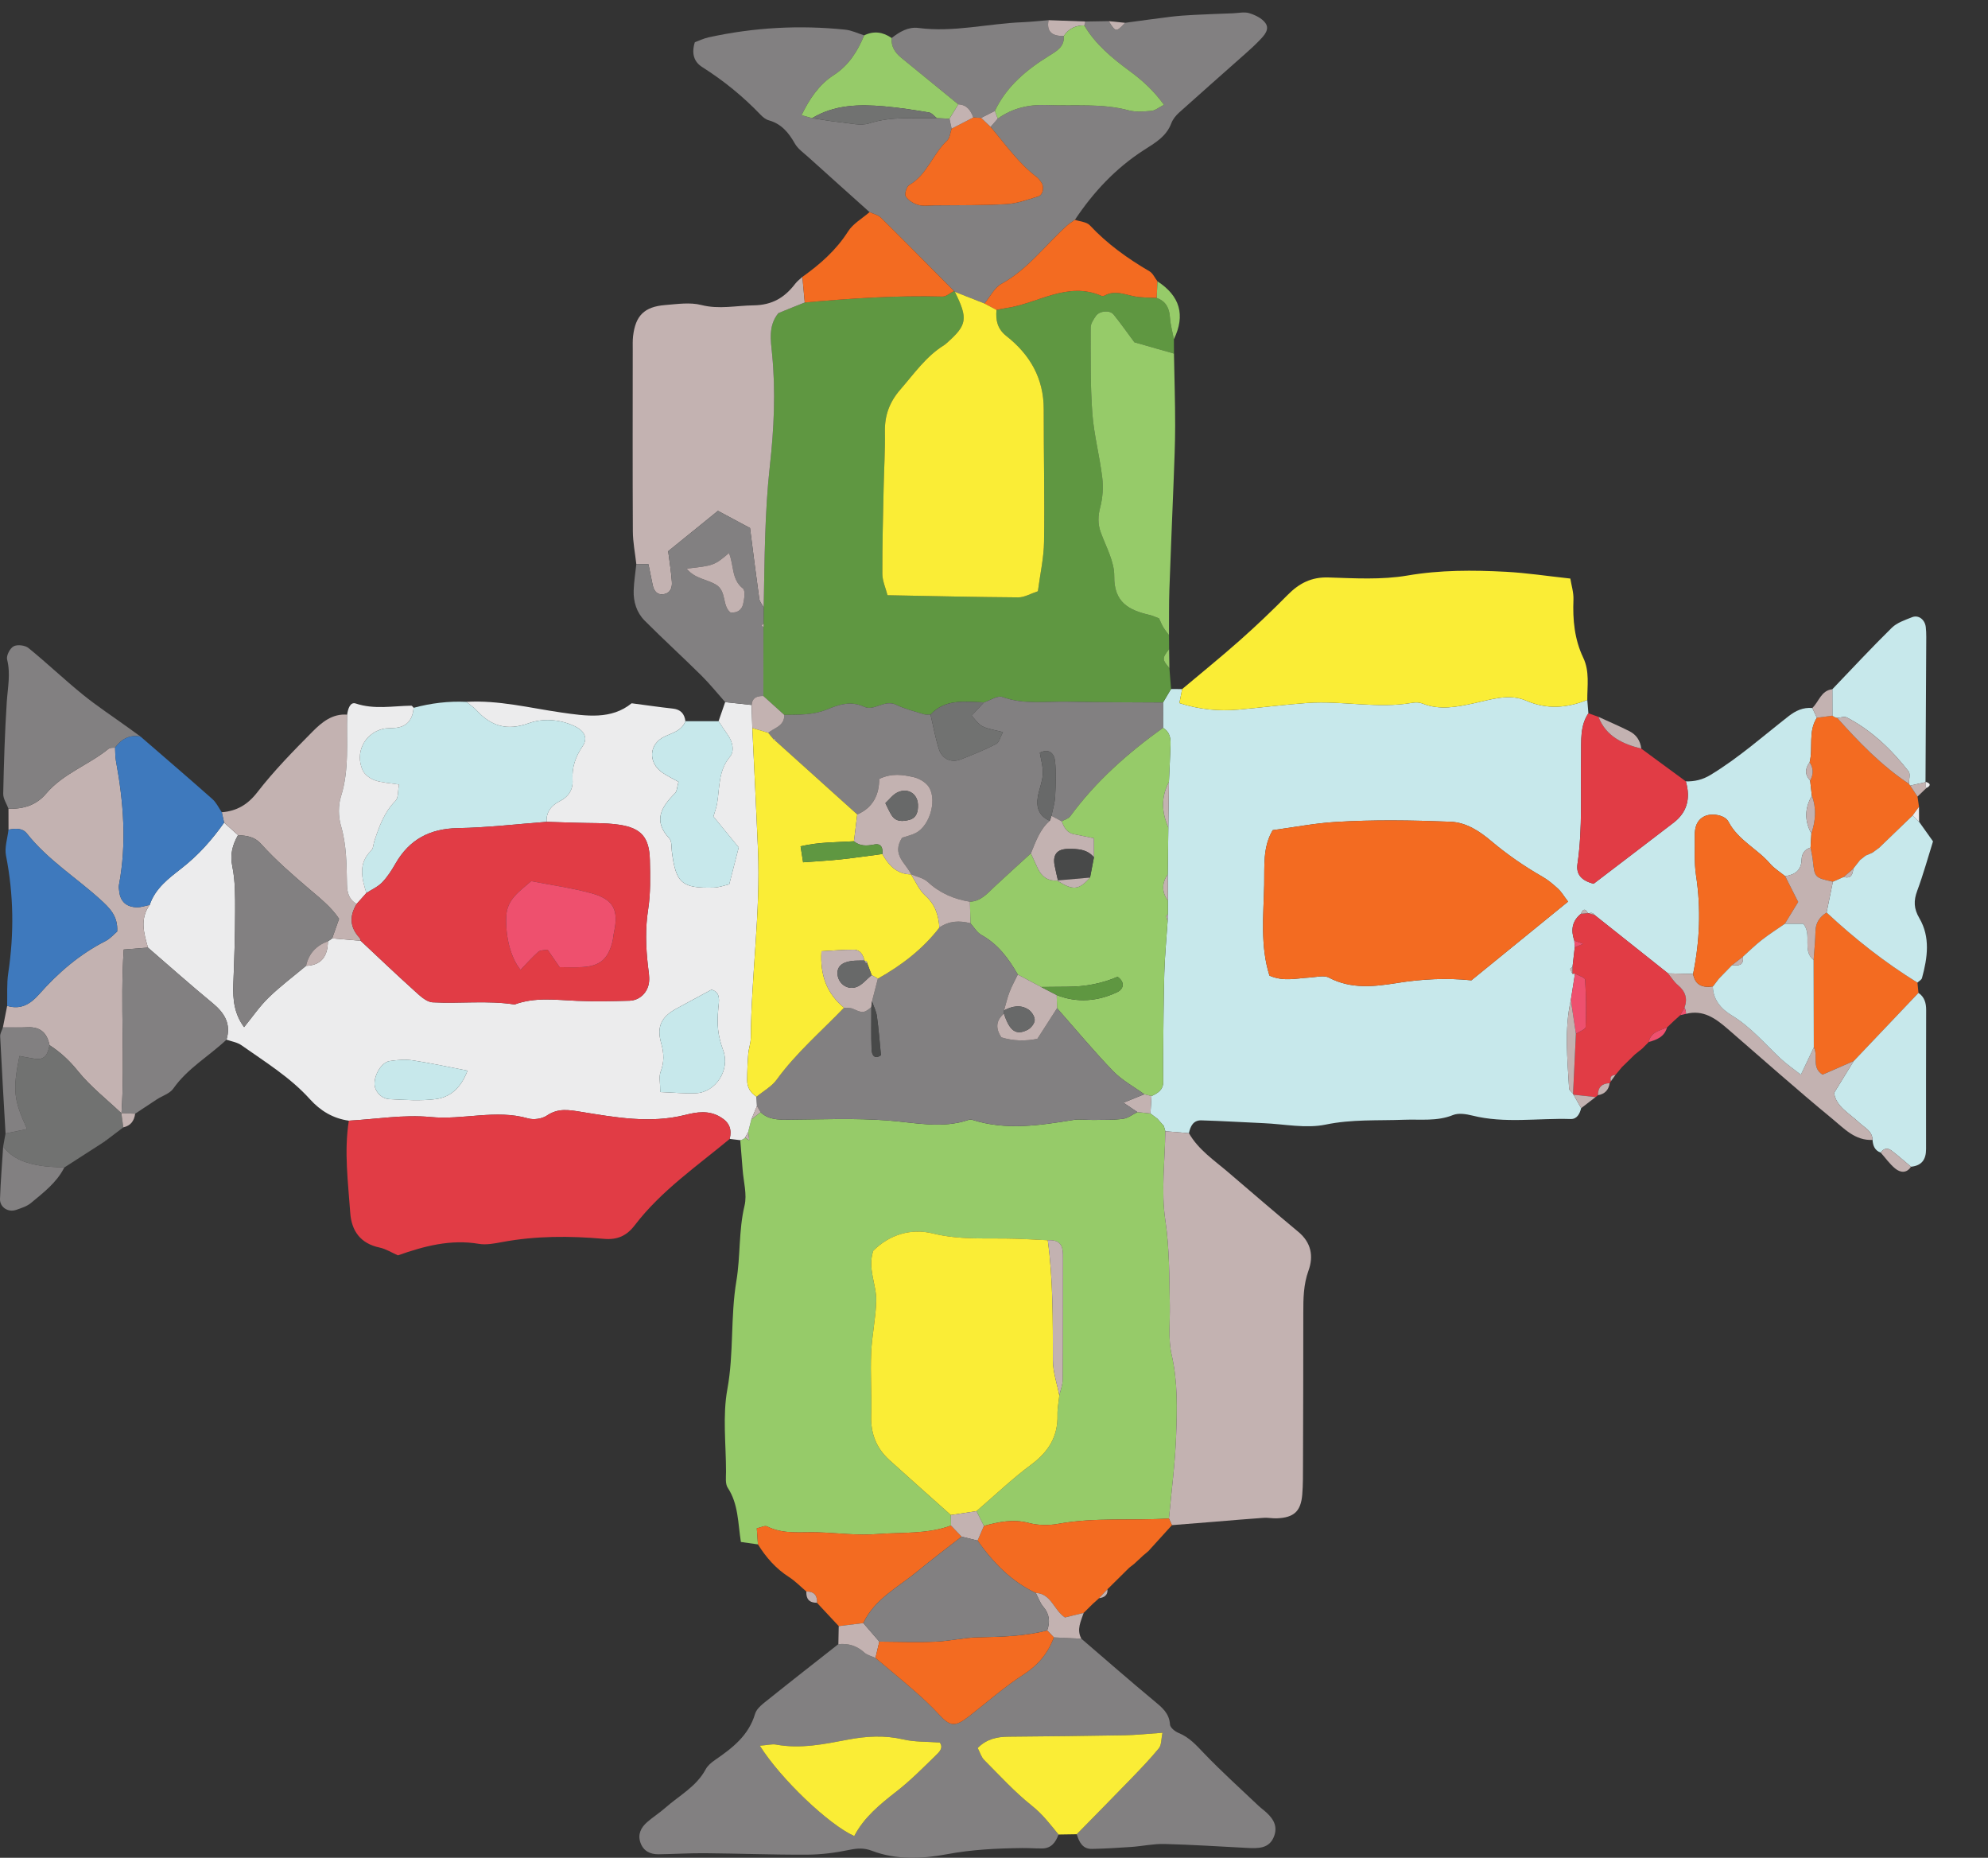 <?xml version="1.0" encoding="UTF-8"?>
<svg id="Layer_1" xmlns="http://www.w3.org/2000/svg" viewBox="0 0 332.616 310.758">
  <rect x="0" y="0" width="332.616" height="310.758" fill="#333333" stroke="none"/>
  <defs>
    <style>
      .cls-1 {
        fill: #3e79bd;
      }

      .cls-2 {
        fill: #c7e8eb;
      }

      .cls-3 {
        fill: #96cb69;
      }

      .cls-4 {
        fill: #faed36;
      }

      .cls-5 {
        fill: #484949;
      }

      .cls-6 {
        fill: #ececed;
      }

      .cls-7 {
        fill: #828081;
      }

      .cls-8 {
        fill: #c3b2b1;
      }

      .cls-9 {
        fill: #e13c45;
      }

      .cls-10 {
        fill: #717271;
      }

      .cls-11 {
        fill: #5f9741;
      }

      .cls-12 {
        fill: #f36b21;
      }

      .cls-13 {
        fill: #686969;
      }

      .cls-14 {
        fill: #ee506e;
      }
    </style>
  </defs>
  <path class="cls-2" d="M264.544,185.369c-.228.955-.71,1.849-1.755,1.816-5.484-.175-11.005.781-16.457-.58-1.033-.258-2.307-.459-3.227-.087-2.686,1.085-5.439.682-8.172.787-4.381.169-8.729-.103-13.142.812-3.302.685-6.911-.09-10.382-.239-3.469-.149-6.936-.37-10.406-.471-1.343-.039-1.841.986-2.082,2.143-1.314-.108-2.63-.216-3.946-.324-.074-.298-.159-.593-.255-.884-.356-.401-.712-.802-1.068-1.202-.388-.293-.776-.586-1.165-.879.057-.974.116-1.947.174-2.921,1.03-.473,1.968-1.021,1.961-2.358-.007-1.471-.026-2.943-.011-4.414.049-4.596.056-9.194.19-13.787.085-2.924.368-5.841.562-8.762.011-.361.022-.722.033-1.082.003-.761.006-1.522.009-2.283-.009-1.47-.017-2.94-.026-4.41.032-2.608.065-5.217.097-7.825.033-2.535.066-5.069.099-7.604.093-2.117.203-4.234.272-6.352.036-1.1-.204-2.106-1.258-2.719.001-1.412.002-2.823.002-4.235.446-.753.891-1.505,1.337-2.258.621.004,1.243.008,1.866.011-.139.703-.279,1.406-.466,2.348,3.325,1.071,6.567,1.378,9.87,1.089,3.853-.337,7.693-.845,11.549-1.114,5.866-.409,11.744,1.003,17.62-.034.527-.093,1.15-.057,1.643.136,2.92,1.149,5.715.565,8.674-.069,2.803-.6,5.793-1.662,8.676-.413,3.474,1.505,6.825,1.232,10.212-.126.063.743.126,1.486.187,2.23-1.435,2.147-1.174,4.592-1.222,6.978-.122,6.082.287,12.18-.607,18.241-.252,1.709.644,2.772,2.707,3.301,4.339-3.312,8.873-6.757,13.389-10.226q3.306-2.539,2.035-6.897c1.471.022,2.77-.259,4.117-1.073,4.69-2.838,8.766-6.465,13.054-9.815,1.23-.961,2.452-1.512,3.989-1.391.257.544.512,1.088.767,1.632-1.504,2.307-.599,5.007-1.214,7.459-.775,1.037-.845,2.053.088,3.04.094.851.188,1.701.282,2.552-1.217,2.092-1.243,4.2-.08,6.322-.045.784-.09,1.569-.135,2.352-1.008.29-1.474,1.035-1.498,2.009-.046,1.824-1.143,2.532-2.75,2.769-.853-.695-1.831-1.284-2.537-2.105-2.144-2.495-5.334-3.904-6.943-6.997-.617-1.186-2.88-1.486-4.04-.907-1.325.662-1.627,1.916-1.601,3.271.041,2.209-.12,4.453.211,6.62.846,5.54.624,11.009-.495,16.471-1.397-.032-2.794-.064-4.191-.096-4.103-3.261-8.205-6.522-12.308-9.782-.233-.334-.537-.421-.911-.263l-.182-.027c-.468-.843-.849-.715-1.168.104-1.519,1.216-1.712,2.759-1.113,4.499.024.377.047.754.071,1.132-.125,1.095-.25,2.19-.375,3.285-.134.104-.397.245-.379.306.08.284.238.545.367.815l.428-.028c-.231,1.471-.462,2.941-.693,4.412-1.099,4.919-.564,9.874-.29,14.819.016.294.431.566.661.848l.077.174c.425.752.851,1.504,1.276,2.256ZM262.359,150.815c-.768-1.006-1.134-1.655-1.658-2.133-.81-.74-1.664-1.474-2.611-2.016-3.041-1.742-5.889-3.701-8.586-5.974-1.907-1.608-4.134-3.13-6.832-3.236-6.427-.254-12.865-.356-19.284.041-3.45.214-6.872.885-10.45,1.368-1.696,2.866-1.355,6.07-1.423,9.134-.113,5.096-.68,10.254.883,15.204,2.347,1.029,4.542.434,6.721.314,1.091-.06,2.396-.427,3.243.023,3.681,1.958,7.656,1.488,11.321.899,4.236-.681,8.377-.884,12.496-.455,5.353-4.357,10.577-8.609,16.179-13.169Z"/>
  <path class="cls-3" d="M192.487,186.262c.388.293.776.586,1.163.88.356.401.713.801,1.069,1.201.096.291.181.586.253.886-.059,4.965-.722,10.019-.002,14.867.711,4.784.66,9.499.754,14.258.054,2.758-.303,5.617.303,8.251,1.052,4.573.918,9.145.747,13.715-.171,4.57-.779,9.124-1.195,13.685-6.176.394-12.394-.225-18.548.897-1.579.288-3.349.261-4.892-.147-2.626-.694-5.049-.184-7.519.493-.414-.825-.83-1.648-1.245-2.472,3.033-2.605,5.934-5.387,9.137-7.761,2.894-2.146,4.507-4.691,4.42-8.318-.026-1.089.197-2.184.306-3.276.195-.865.551-1.729.559-2.596.057-6.727.049-13.454.054-20.181 0-.545.017-1.102-.085-1.631-.261-1.356-1.263-1.621-2.454-1.548-1.839-.089-3.677-.207-5.517-.261-4.577-.134-9.132.261-13.715-.874-3.702-.917-7.278.213-9.977,2.895-.993,3.025.567,5.661.501,8.375-.071,2.918-.729,5.819-.85,8.739-.145,3.496.104,7.007.002,10.506-.086,2.975.886,5.425,3.059,7.394,3.405,3.087,6.848,6.131,10.276,9.193.008.586.016,1.172.024,1.758-4.008,1.473-8.249,1.102-12.383,1.424-3.247.253-6.546-.181-9.823-.292-2.882-.098-5.819.388-8.573-.996-.368-.185-1.01.174-1.712.319.065.941.126,1.817.187,2.692-.884-.126-1.768-.252-2.848-.406-.509-3.156-.401-6.339-2.202-9.065-.444-.673-.289-1.788-.289-2.699.001-4.604-.594-9.325.223-13.784,1.106-6.031.504-12.117,1.511-18.111.699-4.16.365-8.426,1.365-12.601.449-1.874-.171-4.005-.319-6.018-.121-1.643-.262-3.284-.396-4.927.32-.051.593-.195.816-.432l.685.448c-.059-.466-.118-.932-.178-1.399.18-.698.36-1.397.54-2.095.513-.401,1.026-.803,1.538-1.205,1.326,1.268,2.956,1.26,4.656,1.248,5.541-.037,11.105-.281,16.617.133,4.56.342,9.058,1.436,13.582-.113.165-.057.382-.053.55.001,5.643,1.81,11.278.939,16.928.024,1.078-.175,2.213.02,3.321.002,1.662-.027,3.339.026,4.979-.19.839-.11,1.611-.731,2.413-1.121.728.079,1.456.158,2.184.237Z"/>
  <path class="cls-11" d="M195.928,115.253c-.446.753-.891,1.505-1.336,2.257-5.326-.039-10.653-.022-15.978-.133-3.636-.076-7.306.517-10.905-.792-.806-.293-2.032.57-3.065.901-3.158-.078-6.434-.672-8.955,2.042-.368-.012-.76.057-1.098-.049-1.565-.491-3.188-.88-4.653-1.589-1.938-.938-3.674,1.106-5.325.343-2.321-1.072-4.31-.339-6.335.476-2.298.925-4.676.843-7.06.876-1.166-1.055-2.332-2.109-3.498-3.164.005-3.827.011-7.654.016-11.48.053-.211.057-.423.012-.636.009-.903.019-1.805.028-2.708.161-7.905.155-15.8,1.034-23.694.687-6.172.99-12.413.372-18.669-.223-2.259-.666-4.784,1.051-6.849.347-.144.694-.289,1.04-.433,1.124-.451,2.248-.903,3.372-1.354,7.67-.684,15.346-1.199,23.058-.991.625.017,1.268-.609,1.903-.936,0,0,.146.139.15.141,2.234,4.488,2.068,5.549-1.334,8.551-.138.122-.272.255-.428.351-3.056,1.883-5.048,4.794-7.347,7.435-1.813,2.082-2.641,4.314-2.593,7.05.055,3.131-.145,6.267-.209,9.401-.098,4.794-.237,9.589-.217,14.383.005,1.19.558,2.377.863,3.581,7.543.14,14.721.314,21.9.359,1.008.006,2.021-.616,3.26-1.022.372-2.856.99-5.572,1.031-8.297.109-7.378-.064-14.761-.053-22.141.008-5.169-2.301-9.146-6.231-12.238-1.535-1.208-1.826-2.653-1.672-4.384.541-.104,1.079-.231,1.624-.308,5.31-.753,10.236-4.527,15.965-2.036.144.063.386.009.538-.073,1.644-.889,3.208-.209,4.831.128,1.249.26,2.563.204,3.849.288,1.555.552,2.111,1.711,2.216,3.296.081,1.215.428,2.412.657,3.617.005.798.009,1.597.012,2.393-2.284-.652-4.566-1.302-6.616-1.886-1.288-1.73-2.338-3.233-3.491-4.653-.631-.777-2.347-.622-2.952.246-.405.582-.88,1.297-.879,1.952.008,4.77-.071,9.555.279,14.306.267,3.625,1.231,7.194,1.664,10.815.192,1.605.071,3.336-.335,4.899-.391,1.506-.438,2.818.097,4.275.88,2.397,2.274,4.862,2.242,7.283-.058,4.408,2.467,5.696,5.941,6.493.526.121,1.022.368,1.553.565.246.52.443,1.029.718,1.491.276.462.631.877.951,1.313.006.781.011,1.561.017,2.341-1.195,1.545-1.192,1.71.047,3.176.092,1.164.184,2.329.276,3.493Z"/>
  <path class="cls-6" d="M124.672,190.291c-.223.237-.496.381-.816.432-.588-.071-1.177-.143-1.766-.214.379-1.608-.029-2.752-1.567-3.666-1.966-1.167-3.935-.831-5.873-.345-5.871,1.473-11.673.418-17.432-.514-2.093-.339-3.833-.651-5.722.623-.806.544-2.197.745-3.142.473-5.42-1.555-10.85.299-16.306-.231-4.499-.437-9.119.361-13.685.612-2.628-.368-4.751-1.643-6.509-3.594-3.3-3.663-7.482-6.22-11.458-9.027-.703-.496-1.66-.632-2.499-.934.804-2.661-.349-4.484-2.363-6.14-3.656-3.007-7.19-6.161-10.775-9.254-.703-2.412-1.384-4.824.285-7.136.917-2.791,3.262-4.516,5.357-6.154,2.816-2.201,5.08-4.755,7.096-7.619.775.695,1.55,1.39,2.324,2.085-.906,1.627-1.374,3.196-.957,5.21.513,2.48.479,5.096.475,7.653-.006,4.031-.144,8.064-.303,12.092-.102,2.573.177,5.011,1.806,7.17,1.363-1.668,2.582-3.468,4.108-4.951,1.957-1.902,4.161-3.549,6.258-5.306q3.126-.116,3.576-3.069c.052-.345.061-.696.089-1.044.247-.139.479-.3.696-.483,1.591.135,3.182.271,4.773.406,2.958,2.765,5.884,5.566,8.893,8.274.929.836,2.056,1.962,3.144,2.023,4.561.254,9.152-.354,13.712.362,3.409-1.264,6.91-.757,10.409-.612,2.933.122,5.877.066,8.813-.018,1.724-.049,3.104-1.398,3.281-3.16.09-.895-.089-1.824-.193-2.732-.356-3.121-.453-6.203.038-9.356.422-2.711.356-5.519.292-8.279-.088-3.788-1.427-5.371-5.18-5.918-2.353-.343-4.772-.238-7.162-.324-1.647-.059-3.294-.103-4.941-.153-.083-1.681.799-2.747,2.219-3.465,1.451-.733,2.229-1.916,2.13-3.532-.128-2.103.47-3.88,1.666-5.636.98-1.439.299-2.627-1.44-3.427-2.46-1.131-5.258-1.265-7.52-.449-3.709,1.338-6.35.494-8.816-2.191-.483-.525-1.109-.919-1.669-1.373,5.381-.313,10.582,1.015,15.842,1.775,4.234.612,8.423,1.237,11.823-1.536,2.534.332,4.704.653,6.883.888,1.323.143,1.955.862,2.113,2.113-.618,1.552-2.032,1.904-3.404,2.522-2.755,1.24-2.907,4.419-.413,6.104.847.572,1.781,1.016,2.663,1.512-.256.884-.248,1.562-.583,1.898-2.291,2.303-3.739,4.607-.944,7.578.418.444.317,1.4.407,2.126.661,5.348,1.654,6.238,7.037,6.086.873-.025,1.737-.359,2.568-.542.56-2.181,1.058-4.123,1.586-6.178-1.429-1.743-2.813-3.432-4.234-5.164.228-.793.497-1.476.616-2.185.449-2.677.183-5.472,2.159-7.829.772-.921.462-2.485-.374-3.646-.536-.745-1.027-1.524-1.538-2.287.368-1.063.737-2.126,1.105-3.189,1.474.159,2.948.317,4.422.479.04,1.289.08,2.574.121,3.859.317,6.771.66,13.54.946,20.313.445,10.52-1.112,20.967-1.198,31.469-.007.909-.354,1.81-.427,2.724-.117,1.467-.178,2.941-.185,4.413-.006,1.186.556,2.111,1.571,2.745.022.52.045,1.039.067,1.559-.31.746-.621,1.491-.931,2.237-.18.698-.36,1.397-.535,2.095-.168.317-.34.634-.512.951ZM110.471,182.671c2.362.089,4.163.277,5.952.197,3.364-.15,5.75-3.933,4.592-7.121-.949-2.611-1.076-4.318-.833-7.082.104-1.183.478-2.654-1.137-3.121-2.002,1.081-3.898,2.104-5.793,3.128-2.546,1.375-3.447,2.972-2.622,5.86.488,1.709.507,3.144-.108,4.77-.295.78-.051,1.763-.051,3.369ZM78.222,179.092c-3.513-.674-6.342-1.301-9.201-1.724-1.247-.185-2.573-.067-3.832.122-1.326.199-2.558,2.231-2.524,3.849.025,1.175,1.109,2.448,2.487,2.518,2.561.13,5.163.318,7.688.004,2.375-.296,4.223-1.716,5.381-4.768Z"/>
  <path class="cls-7" d="M177.104,306.869c-.471,1.292-1.194,2.313-2.73,2.331-1.106.013-2.213-.08-3.319-.067-4.227.05-8.388.238-12.616,1.031-4.053.761-8.445.999-12.54-.569-1.277-.489-2.395-.449-3.724-.17-2.327.487-4.733.802-7.108.814-5.708.029-11.417-.194-17.126-.245-2.58-.023-5.161.15-7.742.179-1.393.015-2.536-.516-3.038-1.927-.501-1.408.08-2.543,1.11-3.446.967-.848,2.072-1.539,3.035-2.391,2.326-2.059,5.197-3.538,6.753-6.431.334-.621.951-1.148,1.548-1.559,2.911-2.005,5.646-4.08,6.728-7.743.278-.942,1.369-1.719,2.222-2.403,3.878-3.115,7.803-6.17,11.712-9.247,1.653-.162,3.084.258,4.345,1.408.487.444,1.235.603,1.865.891,2.233,1.884,4.494,3.736,6.689,5.662,1.36,1.193,2.685,2.439,3.91,3.769,1.903,2.066,2.705,2.161,5.044.34,3.026-2.356,5.917-4.923,9.128-6.991,2.459-1.583,4.09-3.563,5.074-6.213,1.535.075,3.07.151,4.605.226,4.053,3.478,8.068,7.001,12.179,10.408,1.317,1.091,2.529,2.049,2.649,3.96.032.508.851,1.161,1.448,1.402,1.784.721,2.955,2.052,4.247,3.403,2.917,3.051,6.07,5.877,9.132,8.791.267.254.563.477.847.712,1.349,1.114,2.424,2.416,1.772,4.274-.779,2.223-2.721,2.138-4.613,2.04-4.591-.238-9.182-.538-13.776-.655-1.826-.047-3.659.363-5.494.493-2.202.156-4.408.285-6.615.332-1.601.034-2.152-1.171-2.555-2.457,2.967-3.025,5.948-6.037,8.892-9.084,1.663-1.721,3.337-3.443,4.85-5.292.454-.554.381-1.539.608-2.598-2.445.167-4.434.387-6.427.423-6.454.116-12.909.174-19.365.233-1.872.017-3.587.357-5.134,1.89.408.778.607,1.522,1.079,1.996,2.603,2.613,5.105,5.37,7.98,7.653,1.788,1.42,3.081,3.128,4.47,4.827ZM127.127,292.01c3.485,5.55,11.552,13.22,15.801,15.112,1.63-3.125,4.312-5.315,7.088-7.474,2.319-1.804,4.402-3.92,6.515-5.975.58-.564,1.381-1.28.704-2.192-2.104-.16-4.157-.069-6.085-.517-3.143-.73-6.177-.558-9.301.035-3.947.75-7.912,1.58-11.985.827-.689-.127-1.44.085-2.736.184Z"/>
  <path class="cls-7" d="M159.752,48.811s-.146-.139-.147-.139c-4.061-4.092-8.106-8.201-12.206-12.254-.479-.473-1.268-.633-1.913-.938-3.4-3.051-6.807-6.095-10.196-9.158-.816-.738-1.796-1.413-2.317-2.334-1.035-1.831-2.255-3.283-4.363-3.87-.5-.139-.981-.532-1.353-.921-2.932-3.063-6.186-5.712-9.773-7.983-1.352-.856-1.828-2.233-1.232-4.145.663-.241,1.467-.639,2.317-.825,7.553-1.655,15.187-2.08,22.874-1.28,1.069.111,2.097.625,3.143.95-1.12,2.681-2.57,5.021-5.142,6.681-2.411,1.556-4.011,3.934-5.337,6.67.775.219,1.271.36,1.767.5,1.591.235,3.176.53,4.775.688,1.601.158,3.362.636,4.795.174,3.736-1.205,7.51-.766,11.277-.883.711.041,1.421.081,2.134.122.123.552.244,1.104.365,1.656-.238.672-.282,1.552-.745,1.981-2.406,2.227-3.329,5.696-6.335,7.441-.454.263-.841,1.515-.601,1.904.407.661,1.281,1.194,2.064,1.42.849.245,1.818.097,2.734.086,4.028-.045,8.062.021,12.079-.212,1.784-.104,3.552-.76,5.29-1.288.826-.251,1.055-1.625.513-2.355-.217-.291-.416-.622-.699-.834-3.117-2.333-5.293-5.53-7.788-8.438.4-.461.801-.919,1.202-1.378,2.479-1.783,5.227-2.398,8.28-2.274,4.552.186,9.131-.321,13.635.886,1.201.322,2.556.192,3.824.081.602-.052,1.165-.547,2.076-1.008-1.743-2.393-3.593-4.067-5.669-5.594-2.937-2.161-5.769-4.474-7.672-7.688.107-.205.16-.423.16-.654,1.31-.021,2.619-.042,3.929-.064,1.199,1.877,1.221,1.88,2.735.281,2.548-.341,5.093-.704,7.645-1.014,1.273-.155,2.556-.242,3.837-.308,2.19-.113,4.382-.189,6.573-.272.915-.035,1.9-.274,2.729-.019.988.304,2.11.843,2.689,1.634.779,1.064-.167,2.061-.93,2.861-.76.798-1.578,1.544-2.403,2.277-3.703,3.293-7.43,6.56-11.115,9.875-.53.477-1.031,1.101-1.278,1.758-.847,2.254-2.73,3.296-4.619,4.511-4.687,3.014-8.436,7.025-11.515,11.65-.435.316-.914.595-1.318.959-3.637,3.272-6.554,7.321-10.985,9.757-1.185.652-1.895,2.167-2.823,3.286-1.657-.653-3.314-1.306-4.97-1.959Z"/>
  <path class="cls-8" d="M195.579,254.005c.416-4.561,1.024-9.115,1.195-13.685.171-4.57.305-9.142-.747-13.715-.606-2.635-.248-5.493-.303-8.251-.094-4.758-.043-9.474-.754-14.258-.721-4.848-.058-9.901.002-14.867,1.318.106,2.633.214,3.948.321,1.587,2.78,4.213,4.52,6.565,6.532,3.905,3.339,7.797,6.694,11.746,9.98,2.151,1.79,2.57,4.062,1.697,6.474-.845,2.334-.871,4.671-.87,7.067.003,8.473-.023,16.946-.051,25.419-.005,1.658.012,3.321-.124,4.971-.231,2.815-1.388,3.866-4.243,3.985-.733.031-1.477-.135-2.207-.085-2.739.19-5.474.433-8.21.654-2.382.192-4.765.381-7.147.571-.167-.371-.333-.743-.499-1.114Z"/>
  <path class="cls-4" d="M265.572,117.08c-3.387,1.358-6.738,1.63-10.212.126-2.883-1.249-5.872-.187-8.676.413-2.959.634-5.755,1.218-8.674.069-.493-.194-1.116-.229-1.643-.136-5.876,1.037-11.753-.375-17.62.034-3.857.269-7.696.777-11.549,1.114-3.302.289-6.545-.018-9.87-1.089.187-.941.327-1.645.466-2.348,3.218-2.707,6.494-5.352,9.64-8.143,2.75-2.44,5.418-4.982,8-7.599,1.914-1.94,3.965-3.018,6.823-2.926,4.399.141,8.899.413,13.194-.319,5.524-.942,10.99-.922,16.495-.63,3.475.184,6.931.715,10.788,1.132.179,1.127.571,2.338.522,3.532-.137,3.368.172,6.637,1.636,9.706,1.094,2.292.666,4.69.678,7.065Z"/>
  <path class="cls-9" d="M58.364,187.462c4.566-.251,9.185-1.048,13.685-.612,5.457.53,10.886-1.324,16.306.231.945.271,2.335.07,3.142-.473,1.889-1.274,3.629-.962,5.722-.623,5.759.932,11.561,1.987,17.432.514,1.938-.486,3.907-.823,5.873.345,1.539.914,1.947,2.058,1.567,3.666-5.505,4.578-11.466,8.662-15.876,14.427-1.362,1.781-2.894,2.493-5.201,2.289-5.693-.504-11.397-.511-17.059.551-1.26.236-2.612.496-3.844.287-4.713-.797-9.12.367-13.538,1.926-1.04-.456-2.004-1.08-3.053-1.301-3.214-.677-4.709-2.776-4.923-5.836-.358-5.122-1.05-10.248-.233-15.392Z"/>
  <path class="cls-8" d="M130.232,52.386c-1.717,2.065-1.274,4.59-1.051,6.849.618,6.256.315,12.496-.372,18.669-.879,7.894-.874,15.789-1.033,23.696-.253-.473-.668-.926-.738-1.428-.554-3.951-1.043-7.91-1.549-11.847-1.893-1.013-3.626-1.939-5.369-2.871-2.902,2.352-5.672,4.598-8.325,6.749.243,1.936.512,3.54.619,5.154.062.937-.239,1.867-1.377,2.035-1.133.167-1.629-.562-1.839-1.548-.251-1.179-.484-2.361-.713-3.481h-2.02c-.203-1.821-.571-3.642-.581-5.464-.055-10.156-.025-20.313-.02-30.469 0-.738-.028-1.483.058-2.214.399-3.411,1.881-4.908,5.347-5.187,2.02-.162,4.166-.494,6.066-.009,2.989.763,5.816.094,8.725.058,3.186-.039,5.237-1.321,7.008-3.638.326-.427.783-.753,1.182-1.127.132,1.428.262,2.857.393,4.285-1.124.451-2.248.903-3.371,1.354-.347.144-.694.289-1.041.433Z"/>
  <path class="cls-2" d="M78.022,117.402c.56.454,1.186.848,1.669,1.373,2.466,2.685,5.107,3.529,8.816,2.191,2.262-.816,5.06-.682,7.52.449,1.739.8,2.419,1.988,1.44,3.427-1.195,1.756-1.794,3.533-1.666,5.636.099,1.616-.679,2.798-2.13,3.532-1.42.718-2.302,1.783-2.22,3.465-4.941.371-9.878.964-14.824,1.049-4.704.08-8.13,1.883-10.457,5.938-.638,1.113-1.348,2.228-2.231,3.143-.72.746-1.748,1.194-2.64,1.774-.776-2.492-1.412-4.944.822-7.122.346-.337.335-1.032.508-1.555.81-2.442,1.643-4.839,3.548-6.751.498-.5.371-1.624.58-2.72-1.558-.25-2.854-.296-4.024-.702-.788-.274-1.7-.918-2.035-1.638-1.358-2.92.251-6.182,3.314-6.951.704-.177,1.467-.109,2.199-.188,2.001-.216,2.832-1.491,2.997-3.354,2.888-.771,5.821-1.14,8.812-.993Z"/>
  <path class="cls-8" d="M25.048,151.371c-1.672,2.317-.991,4.728-.288,7.14-1.239.097-2.477.194-4.058.318-.619,9.265.239,18.352-.377,27.399-2.47-2.341-5.202-4.472-7.317-7.099-1.398-1.736-2.908-3.131-4.723-4.302-.388-1.982-1.481-3.078-3.613-2.986-1.393.06-2.791.02-4.187.025.237-1.204.474-2.409.712-3.611,2.265.693,3.883-.288,5.336-1.932,3.191-3.612,6.795-6.715,11.134-8.918.781-.397,1.392-1.129,1.94-1.588.16-2.607-1.326-3.995-2.841-5.369-4.069-3.687-8.8-6.633-12.258-11.013-.771-.977-1.964-.859-3.084-.654-.002-1.17-.004-2.341-.006-3.512,2.47.09,4.638-.562,6.295-2.518,2.864-3.38,7.146-4.796,10.484-7.527.237-.194.698-.116,1.055-.164.045.735.013,1.483.146,2.201,1.277,6.91,1.822,13.833.5,20.805-.066.347.018.727.059,1.088.188,1.637,1.167,2.567,2.934,2.612.716.018,1.439-.255,2.159-.396Z"/>
  <path class="cls-3" d="M195.589,106.243c-.32-.436-.675-.851-.951-1.313-.276-.462-.472-.971-.718-1.491-.531-.197-1.028-.444-1.553-.565-3.474-.797-5.999-2.085-5.941-6.493.032-2.42-1.362-4.885-2.242-7.283-.535-1.457-.489-2.769-.097-4.275.406-1.563.527-3.294.335-4.899-.433-3.62-1.397-7.189-1.664-10.815-.349-4.751-.271-9.536-.279-14.306-.001-.655.474-1.37.879-1.952.605-.869,2.322-1.023,2.952-.246,1.153,1.42,2.204,2.924,3.491,4.653,2.05.584,4.332,1.234,6.616,1.886.074,4.016.203,8.031.202,12.045-.001,3.107-.143,6.214-.259,9.32-.226,6.027-.502,12.051-.707,18.078-.087,2.549-.046,5.102-.064,7.654Z"/>
  <path class="cls-7" d="M106.466,94.362h2.02c.229,1.12.461,2.303.713,3.481.21.986.706,1.715,1.839,1.548,1.139-.168,1.439-1.098,1.377-2.035-.107-1.614-.377-3.218-.619-5.154,2.653-2.151,5.424-4.397,8.325-6.749,1.743.932,3.476,1.859,5.369,2.871.506,3.937.995,7.896,1.549,11.847.07.501.485.955.738,1.428-.011.9-.02,1.803-.028,2.704.002-.002-.338.314-.338.314l.325.325c-.005,3.827-.011,7.654-.014,11.48-1.05-.019-1.868.268-1.965,1.501-1.474-.159-2.948-.317-4.422-.476-1.326-1.49-2.578-3.055-3.992-4.456-3.126-3.096-6.381-6.062-9.486-9.178-1.343-1.348-1.901-3.159-1.835-5.065.05-1.465.289-2.924.445-4.386ZM122.187,102.437c1.195.164,1.922-.446,2.145-1.382.204-.854.405-2.279-.036-2.619-1.936-1.492-1.487-3.93-2.335-5.92-2.433,2.055-2.557,2.1-7.075,2.604,1.355,1.683,3.358,1.767,4.862,2.653,1.873,1.102,1.028,3.482,2.438,4.665Z"/>
  <path class="cls-8" d="M60.346,157.368c-1.591-.135-3.182-.271-4.772-.404.363-1.024.725-2.05,1.156-3.272-1.337-1.998-3.198-3.448-5.011-4.998-2.781-2.377-5.572-4.789-8.014-7.497-1.201-1.332-2.45-1.375-3.881-1.509-.775-.695-1.55-1.39-2.325-2.087-.13-.577-.259-1.152-.388-1.727,2.495-.216,4.311-1.242,5.949-3.358,2.798-3.615,6.035-6.909,9.262-10.165,1.524-1.538,3.295-3.005,5.764-2.808-.141,4.57.389,9.163-1.036,13.676-.474,1.501-.454,3.386-.007,4.904.956,3.246.942,6.524,1.009,9.821.028,1.366.336,2.541,1.622,3.256-1.23,2.014-1.165,3.912.489,5.681.109.117.124.322.182.486Z"/>
  <path class="cls-7" d="M19.25,125.061c-.357.048-.817-.03-1.055.164-3.337,2.73-7.62,4.147-10.484,7.527-1.658,1.956-3.825,2.608-6.295,2.518-.308-.832-.896-1.671-.878-2.497.11-5.127.264-10.258.596-15.374.154-2.369.664-4.678.054-7.085-.162-.638.479-1.879,1.09-2.203.626-.331,1.915-.179,2.487.286,3.098,2.519,5.996,5.284,9.098,7.799,2.403,1.949,5.004,3.655,7.516,5.469.721.52,1.44,1.043,2.157,1.562-1.858-.389-3.213.395-4.287,1.832Z"/>
  <path class="cls-1" d="M1.422,138.781c1.121-.205,2.313-.323,3.084.654,3.458,4.38,8.189,7.325,12.258,11.013,1.516,1.374,3.001,2.762,2.841,5.369-.548.459-1.159,1.191-1.94,1.588-4.338,2.203-7.943,5.307-11.134,8.918-1.453,1.644-3.07,2.626-5.336,1.932.05-1.833-.085-3.692.186-5.489.989-6.58.914-13.102-.378-19.645-.27-1.366.258-2.889.418-4.34Z"/>
  <path class="cls-1" d="M19.25,125.061c1.074-1.438,2.428-2.221,4.287-1.832,4.011,3.476,8.041,6.926,12.009,10.445.658.583,1.052,1.465,1.566,2.205.128.572.257,1.147.386,1.724-2.016,2.866-4.28,5.42-7.096,7.621-2.096,1.638-4.441,3.362-5.357,6.154-.717.136-1.44.409-2.156.391-1.767-.045-2.746-.974-2.934-2.612-.042-.361-.125-.741-.059-1.088,1.323-6.973.778-13.895-.5-20.805-.133-.718-.101-1.467-.146-2.201Z"/>
  <path class="cls-7" d="M20.325,186.228c.616-9.047-.242-18.133.377-27.398,1.581-.124,2.819-.221,4.058-.318,3.585,3.093,7.12,6.247,10.775,9.254,2.013,1.656,3.166,3.48,2.363,6.14-2.929,2.77-6.525,4.794-8.91,8.194-.58.827-1.813,1.191-2.732,1.788-1.22.792-2.428,1.603-3.641,2.406-.771-.029-1.541-.057-2.312-.085,0-0.0.023.019.023.019Z"/>
  <path class="cls-9" d="M282.061,130.707q1.26,4.343-2.035,6.897c-4.516,3.469-9.051,6.914-13.389,10.226-2.062-.529-2.959-1.592-2.707-3.301.894-6.061.485-12.158.607-18.241.048-2.386-.214-4.831,1.222-6.978.561.199,1.12.399,1.68.6,1.276,3.27,4.041,4.533,7.163,5.315,2.486,1.828,4.973,3.655,7.459,5.483Z"/>
  <path class="cls-12" d="M195.579,254.005c.166.371.333.743.499,1.114-1.318,1.452-2.636,2.904-3.951,4.355-.298.25-.598.502-.899.755-.479.446-.958.892-1.435,1.337-.288.227-.579.455-.87.683-1.211,1.198-2.421,2.396-3.631,3.592-.47.5-.941,1.002-1.413,1.503,0,0-.28.256-.28.255-.264.237-.528.475-.792.713-.501.496-1.001.992-1.5,1.486-1.032.25-2.066.503-3.128.762-1.851-1.194-2.278-3.988-4.879-4.099-4.131-1.936-7.157-5.102-9.743-8.758.354-.818.707-1.636,1.061-2.453,2.47-.678,4.893-1.188,7.519-.495,1.543.408,3.313.435,4.892.147,6.155-1.122,12.372-.503,18.548-.897Z"/>
  <path class="cls-9" d="M263.098,161.768c.125-1.095.25-2.19.375-3.285.472-.205.944-.41,1.416-.614-.495-.172-.991-.345-1.486-.517-.598-1.739-.405-3.283,1.113-4.498.389-.035.779-.07,1.168-.105,0,0.0.182.027.181.027.304.088.608.175.912.262,4.103,3.261,8.205,6.522,12.308,9.782.541.656.998,1.414,1.641,1.948,1.258,1.045,1.674,2.25,1.114,3.787-.235.417-.469.835-.704,1.252-.361.324-.721.649-1.081.972-.328.312-.657.626-.986.94,0,0-.158.154-.157.153-1.238.529-2.723.75-3.052,2.425-.367.37-.734.74-1.101,1.111-.407.324-.814.649-1.22.973-.729.713-1.458,1.425-2.188,2.138-.331.401-.662.801-.992,1.201,0,0-.068.085-.069.085-.689.041-.984.365-.765,1.06,0,0-.208.328-.209.327-1.306.036-1.971.696-1.962,2.012,0,0-.394.312-.394.311-1.231-.134-2.461-.268-3.691-.401,0,0-.077-.174-.076-.174.16-3.336.319-6.672.479-10.009.566-.378,1.602-.735,1.621-1.138.121-2.635.091-5.285-.084-7.917-.025-.374-1.103-.679-1.694-1.015,0,0-.428.028-.427.03.004-.373.008-.748.011-1.123Z"/>
  <path class="cls-12" d="M126.81,258.335c-.061-.876-.121-1.751-.187-2.692.702-.146,1.344-.504,1.712-.319,2.753,1.384,5.691.899,8.573.996,3.277.111,6.576.545,9.823.292,4.134-.322,8.375.049,12.383-1.425.591.618,1.183,1.238,1.772,1.857-2.458,1.923-4.956,3.794-7.358,5.78-3.232,2.672-7.175,4.615-9.084,8.676-1.371.169-2.742.338-4.113.507-1.215-1.302-2.431-2.605-3.644-3.904.083-1.259-.502-1.895-1.774-1.885-.966-.816-1.858-1.746-2.913-2.423-2.191-1.406-3.834-3.284-5.189-5.461Z"/>
  <path class="cls-12" d="M303.143,133.11c-.094-.851-.188-1.701-.281-2.549.565-1.03.571-2.046-.089-3.043.615-2.452-.29-5.151,1.212-7.459.864-.116,1.731-.232,2.597-.348.235.192.502.316.801.371,3.639,4.067,7.416,7.984,11.997,11.026l.217.296c.408.615.816,1.231,1.224,1.846.083.569.167,1.139.25,1.708-.357.489-.713.977-1.07,1.465-1.871,1.801-3.742,3.603-5.613,5.404-.374.271-.748.542-1.122.813-.372.159-.744.318-1.116.478-.315.248-.63.497-.944.745-.379.484-.758.968-1.137,1.452l-1.602,1.384c-.601.265-1.202.529-1.802.793-3.066-.695-3.056-.696-3.366-3.623-.074-.7-.245-1.391-.371-2.086.045-.784.09-1.569.135-2.351.69-2.098.899-4.205.08-6.325Z"/>
  <path class="cls-4" d="M177.104,306.869c-1.388-1.7-2.682-3.408-4.47-4.827-2.875-2.283-5.377-5.04-7.98-7.653-.472-.473-.671-1.218-1.079-1.996,1.546-1.533,3.262-1.873,5.134-1.89,6.455-.059,12.91-.117,19.365-.233,1.993-.036,3.982-.256,6.427-.423-.227,1.059-.155,2.044-.608,2.598-1.513,1.849-3.187,3.571-4.85,5.292-2.944,3.048-5.926,6.059-8.892,9.084-1.016.015-2.031.031-3.046.047Z"/>
  <path class="cls-12" d="M320.809,164.364c.058.574.116,1.149.174,1.724-3.611,3.801-7.222,7.601-10.833,11.4-1.766.769-3.532,1.537-5.215,2.27-1.907-1.201-.687-3.17-1.462-4.549-.012-4.872-.023-9.743-.034-14.615.111-1.618.28-3.234.315-4.853.03-1.426.725-2.374,1.854-3.103,4.698,4.387,9.725,8.347,15.201,11.726Z"/>
  <path class="cls-2" d="M320.809,164.364c-5.476-3.379-10.503-7.34-15.2-11.726.352-1.714.704-3.429,1.055-5.144.601-.265,1.202-.529,1.803-.792,1.204.313,1.532-.388,1.602-1.386.379-.484.758-.968,1.135-1.45.314-.248.63-.497.946-.747.372-.159.744-.318,1.114-.476.374-.271.748-.542,1.123-.814,1.871-1.802,3.742-3.603,5.613-5.406.361.345.722.691,1.083,1.037.736,1.033,1.471,2.067,2.334,3.279-.858,2.729-1.624,5.531-2.634,8.243-.623,1.674-.602,2.986.349,4.61,1.858,3.171,1.367,6.63.44,10.012-.083.301-.502.51-.764.761Z"/>
  <path class="cls-2" d="M120.229,120.636c.511.764,1.001,1.542,1.538,2.287.836,1.162,1.146,2.725.374,3.646-1.976,2.358-1.71,5.153-2.159,7.829-.119.709-.388,1.393-.616,2.185,1.421,1.733,2.805,3.421,4.234,5.164-.527,2.055-1.026,3.998-1.586,6.178-.831.183-1.695.517-2.568.542-5.383.152-6.377-.738-7.037-6.086-.09-.725.011-1.681-.407-2.126-2.795-2.972-1.347-5.276.944-7.578.335-.336.326-1.014.583-1.898-.882-.496-1.816-.94-2.663-1.512-2.494-1.685-2.342-4.864.413-6.104,1.372-.618,2.786-.97,3.404-2.522,1.849-.003,3.697-.004,5.545-.006Z"/>
  <path class="cls-2" d="M310.15,177.488c3.611-3.8,7.222-7.6,10.833-11.4,1.029.692,1.288,1.725,1.286,2.881-.011,7.745-.036,15.489-.016,23.234.005,1.769-.729,2.779-2.513,2.961-1.086-.907-2.147-1.849-3.273-2.705-.652-.496-1.317-.387-1.797.347-1.004-.357-1.306-1.166-1.37-2.128-.035-1.51-1.305-2.014-2.215-2.877-1.649-1.565-3.932-2.701-4.213-4.994,1.226-1.99,2.251-3.654,3.277-5.319Z"/>
  <path class="cls-7" d="M149.182,6.361c1.322-1.034,2.776-1.908,4.493-1.683,5.872.77,11.603-.731,17.409-.961,1.455-.058,2.905-.229,4.354-.344q-.542,2.746,2.549,2.639c.13,1.797-1.141,2.501-2.433,3.3-3.776,2.336-7.139,5.108-9.1,9.244-.767.389-1.534.778-2.301,1.167-.437-.025-.875-.05-1.312-.074-.427-1.198-1.087-2.131-2.507-2.194-3.195-2.607-6.395-5.209-9.583-7.826-1.021-.838-1.679-1.874-1.571-3.267Z"/>
  <path class="cls-2" d="M307.383,120.083c-.299-.055-.566-.179-.8-.371-.002-1.474-.005-2.949-.009-4.423,3.302-3.44,6.546-6.94,9.947-10.28.871-.856,2.204-1.293,3.387-1.766,1.087-.434,2.155.397,2.297,1.653.062.547.083,1.101.081,1.651-.038,8.097-.083,16.195-.126,24.291-.854.188-1.709.378-2.564.567,0,0-.217-.296-.215-.297.001-.702.293-1.632-.048-2.068-2.859-3.66-6.174-6.849-10.333-9.024-.414-.217-1.072.033-1.617.066Z"/>
  <path class="cls-10" d="M8.284,174.828c1.816,1.171,3.325,2.566,4.723,4.302,2.116,2.627,4.847,4.757,7.317,7.099,0-0-.023-.019-.023-.019.111.789.221,1.578.332,2.368-.914.691-1.827,1.383-2.739,2.074-.376.045-.65.236-.821.575-2.106,1.357-4.211,2.714-6.318,4.07-1.25-.084-2.514-.077-3.747-.269-2.489-.387-4.857-1.088-6.482-3.238.133-.729.267-1.458.399-2.187,1.17-.239,2.341-.479,3.604-.737-2.264-4.928-2.421-6.498-1.278-12.218.86.154,1.722.325,2.59.46,1.77.276,2.184-.921,2.441-2.277Z"/>
  <path class="cls-12" d="M134.645,50.599c-.13-1.429-.261-2.857-.393-4.285,2.962-2.113,5.643-4.458,7.639-7.6.832-1.31,2.373-2.169,3.594-3.232.647.305,1.436.465,1.914.938,4.1,4.052,8.145,8.162,12.206,12.254-.634.327-1.277.953-1.903.936-7.712-.208-15.387.307-23.058.991Z"/>
  <path class="cls-12" d="M164.722,50.77c.928-1.119,1.638-2.634,2.823-3.286,4.431-2.436,7.348-6.485,10.985-9.757.404-.364.884-.644,1.318-.959.838.295,1.95.34,2.491.918,2.917,3.119,6.319,5.553,9.981,7.693.577.337.897,1.115,1.334,1.681-.042.922-.083,1.851-.123,2.781-1.285-.084-2.6-.029-3.849-.288-1.622-.337-3.187-1.017-4.831-.128-.152.082-.394.136-.538.073-5.729-2.491-10.655,1.283-15.965,2.036-.545.077-1.083.204-1.624.309-.668-.357-1.336-.714-2.004-1.072Z"/>
  <path class="cls-3" d="M149.182,6.361c-.109,1.393.55,2.429,1.571,3.267,3.187,2.617,6.387,5.218,9.581,7.826-.494.804-.987,1.608-1.48,2.412-.711-.041-1.421-.081-2.13-.122-.422-.322-.81-.853-1.274-.93-2.495-.412-4.999-.81-7.516-1.026-4.169-.358-8.304-.292-12.058,1.977-.496-.14-.992-.281-1.767-.5,1.327-2.736,2.927-5.114,5.337-6.67,2.572-1.661,4.022-4,5.142-6.681,1.623-.788,3.147-.567,4.594.447Z"/>
  <path class="cls-6" d="M59.674,151.2c-1.287-.715-1.594-1.889-1.622-3.256-.067-3.296-.053-6.575-1.009-9.821-.447-1.517-.467-3.402.007-4.904,1.425-4.513.895-9.106,1.036-13.676.116-.924.494-2.177,1.427-1.866,3.111,1.038,6.204.411,9.308.366.128-.002.259.23.388.352-.165,1.862-.996,3.138-2.997,3.354-.732.079-1.495.012-2.199.188-3.064.768-4.673,4.03-3.314,6.951.335.721,1.247,1.365,2.035,1.638,1.17.407,2.467.452,4.024.702-.209,1.096-.082,2.22-.58,2.72-1.905,1.913-2.739,4.309-3.548,6.751-.173.523-.162,1.218-.508,1.555-2.234,2.178-1.598,4.63-.821,7.122-.542.607-1.085,1.215-1.627,1.823Z"/>
  <path class="cls-8" d="M310.15,177.488c-1.025,1.664-2.051,3.329-3.277,5.319.28,2.293,2.563,3.429,4.213,4.994.91.863,2.18,1.367,2.215,2.877-2.912.151-4.776-1.919-6.697-3.499-5.962-4.904-11.73-10.044-17.57-15.096-1.999-1.73-4.072-3.235-6.953-2.488.008-.368-.074-.714-.242-1.039.56-1.537.144-2.742-1.114-3.787-.643-.534-1.1-1.291-1.641-1.948,1.397.032,2.794.064,4.191.095.343,1.895,1.602,2.341,3.305,2.084.036,2.262,1.437,3.805,3.136,4.833,3.177,1.921,5.509,4.707,8.146,7.19,1.004.946,2.159,1.732,3.445,2.75.852-1.793,1.509-3.177,2.167-4.562.774,1.378-.446,3.347,1.461,4.549,1.683-.733,3.449-1.501,5.215-2.27Z"/>
  <path class="cls-7" d="M8.284,174.828c-.257,1.356-.671,2.553-2.441,2.277-.868-.135-1.73-.306-2.59-.46-1.143,5.72-.986,7.29,1.278,12.218-1.263.258-2.434.498-3.604.737-.307-5.407-.629-10.813-.898-16.221-.025-.496.294-1.008.454-1.513,1.396-.004,2.794.036,4.187-.024,2.132-.092,3.225,1.004,3.613,2.986Z"/>
  <path class="cls-7" d="M.528,191.788c1.624,2.15,3.992,2.851,6.482,3.238,1.233.192,2.496.185,3.747.269-1.274,2.529-3.485,4.196-5.585,5.938-.679.563-1.616.854-2.476,1.151-1.344.464-2.743-.445-2.695-1.845.1-2.92.343-5.834.527-8.751Z"/>
  <path class="cls-8" d="M173.299,266.46c2.604.111,3.03,2.905,4.881,4.099,1.062-.259,2.095-.511,3.128-.762-.46,1.412-1.226,2.796-.379,4.321-1.536-.075-3.071-.15-4.607-.226-.373-.387-.745-.773-1.116-1.16.504-1.44.404-2.732-.651-3.966-.557-.651-.845-1.531-1.255-2.307Z"/>
  <path class="cls-8" d="M140.33,272.008c1.371-.169,2.742-.338,4.115-.507.893,1.033,1.785,2.066,2.676,3.098-.214.909-.429,1.817-.643,2.726-.629-.289-1.378-.447-1.865-.891-1.261-1.15-2.692-1.57-4.345-1.408.021-1.006.041-2.012.062-3.018Z"/>
  <path class="cls-3" d="M193.532,49.841c.04-.93.08-1.859.123-2.781,3.761,2.432,4.707,5.651,2.748,9.693-.226-1.205-.573-2.403-.654-3.617-.105-1.584-.661-2.744-2.216-3.295Z"/>
  <path class="cls-8" d="M274.602,125.224c-3.122-.782-5.887-2.044-7.163-5.315,1.724.792,3.473,1.54,5.168,2.393,1.165.586,1.848,1.594,1.994,2.922Z"/>
  <path class="cls-8" d="M177.988,6.011q-3.091.107-2.549-2.639c2.046.072,4.088.147,6.131.224 0.0.232-.053.45-.161.655-1.445-.003-2.611.533-3.421,1.76Z"/>
  <path class="cls-8" d="M314.67,192.806c.48-.734,1.144-.843,1.797-.347,1.127.856,2.188,1.798,3.273,2.705-.769,1.154-1.813.986-2.658.295-.915-.749-1.617-1.758-2.413-2.653Z"/>
  <path class="cls-8" d="M306.575,115.289c.003,1.474.007,2.949.009,4.423-.867.116-1.733.232-2.598.347-.253-.544-.508-1.088-.765-1.632,1.115-1.048,1.458-2.923,3.354-3.138Z"/>
  <path class="cls-8" d="M263.269,183.114c1.23.133,2.46.267,3.691.401-.804.617-1.61,1.233-2.415,1.852-.426-.749-.851-1.501-1.276-2.253Z"/>
  <path class="cls-14" d="M275.859,174.297c.329-1.675,1.814-1.896,3.052-2.425-.43,1.549-1.686,2.056-3.052,2.425Z"/>
  <path class="cls-8" d="M134.912,266.219c1.272-.01,1.857.626,1.774,1.885-1.278.015-1.84-.64-1.774-1.885Z"/>
  <path class="cls-8" d="M20.634,188.577c-.111-.789-.221-1.578-.332-2.368.771.028,1.541.056,2.312.085-.161,1.194-.747,2.019-1.98,2.283Z"/>
  <path class="cls-8" d="M188.234,3.815c-1.513,1.599-1.536,1.596-2.735-.281.911.094,1.823.188,2.735.281Z"/>
  <path class="cls-8" d="M319.597,131.405c.855-.19,1.71-.379,2.564-.567-.001.001.049-.053.049-.053-.068.357-.041.706.083,1.048-.492.472-.984.945-1.474,1.418-.406-.615-.814-1.23-1.222-1.845Z"/>
  <path class="cls-8" d="M267.354,183.203c-.008-1.316.657-1.976,1.962-2.012-.165,1.148-.825,1.813-1.962,2.012Z"/>
  <path class="cls-3" d="M195.653,111.76c-1.239-1.466-1.241-1.631-.047-3.176.016,1.059.031,2.118.047,3.176Z"/>
  <path class="cls-8" d="M183.88,267.343c.471-.501.943-1.003,1.413-1.503.076,1.016-.544,1.376-1.413,1.503Z"/>
  <path class="cls-6" d="M321.084,137.46c-.361-.346-.722-.692-1.083-1.037.356-.487.712-.975,1.069-1.464.005.834.009,1.667.014,2.501Z"/>
  <path class="cls-14" d="M281.839,168.555c.169.325.25.671.242,1.039-.317.073-.632.145-.947.215.235-.419.47-.836.704-1.254Z"/>
  <path class="cls-8" d="M182.809,268.311c.264-.238.528-.476.792-.713-.264.238-.528.475-.792.713Z"/>
  <path class="cls-8" d="M188.924,262.248c.291-.228.581-.456.87-.683-.291.229-.58.456-.87.683Z"/>
  <path class="cls-8" d="M191.228,260.227c.3-.252.601-.504.899-.754-.301.253-.6.504-.899.754Z"/>
  <path class="cls-7" d="M17.074,191.225c.171-.339.445-.53.821-.575-.275.192-.548.383-.821.575Z"/>
  <path class="cls-8" d="M269.525,180.865c-.219-.695.076-1.019.765-1.06-.254.353-.51.707-.765,1.06Z"/>
  <path class="cls-8" d="M270.359,179.72c.33-.4.661-.8.992-1.201-.33.4-.661.8-.992,1.201Z"/>
  <path class="cls-8" d="M273.538,176.38c.406-.324.812-.649,1.22-.973-.406.324-.813.649-1.22.973Z"/>
  <path class="cls-14" d="M279.069,171.719c.329-.314.658-.627.986-.94-.329.314-.657.627-.986.94Z"/>
  <path class="cls-6" d="M322.293,131.832c-.124-.342-.151-.691-.083-1.048.869.283.856.635.083,1.048Z"/>
  <path class="cls-12" d="M262.359,150.815c-5.602,4.559-10.825,8.811-16.179,13.169-4.119-.429-8.26-.225-12.496.455-3.665.589-7.64,1.059-11.321-.899-.847-.451-2.153-.083-3.243-.023-2.179.12-4.374.715-6.721-.314-1.563-4.95-.996-10.108-.883-15.204.068-3.064-.273-6.268,1.423-9.134,3.577-.484,6.999-1.155,10.45-1.368,6.419-.398,12.857-.295,19.284-.041,2.698.107,4.924,1.629,6.832,3.236,2.697,2.273,5.545,4.232,8.586,5.974.947.542,1.801,1.276,2.611,2.016.523.478.89,1.127,1.658,2.133Z"/>
  <path class="cls-7" d="M164.643,117.486c1.033-.331,2.259-1.194,3.065-.901,3.599,1.309,7.269.716,10.905.792,5.325.111,10.652.094,15.978.133-.001,1.413-.002,2.825-.003,4.237-5.869,4.212-11.238,8.942-15.534,14.809-.296.404-.935.556-1.414.826-.573-.303-1.146-.605-1.719-.908.215-1.074.561-2.141.616-3.223.103-2.006.201-4.039-.029-6.023-.114-.979-.803-2.145-2.533-1.327.177,1.144.557,2.366.499,3.567-.06,1.258-.594,2.486-.822,3.746-.327,1.812.157,3.287,1.984,4.08-1.67,1.46-2.343,3.497-3.158,5.452-2.028,1.856-4.068,3.697-6.078,5.572-1.206,1.126-2.275,2.449-4.119,2.517-2.686-.423-5.05-1.452-7.09-3.331-.712-.655-1.841-.857-2.78-1.266l.029.021c-.823-1.873-3.341-3.241-1.512-6.135.556-.186,1.45-.379,2.246-.771,2.552-1.256,3.765-6.083,1.972-8.051-.577-.633-1.489-1.135-2.331-1.319-1.764-.386-3.591-.706-5.716.312.009,2.566-1.005,4.81-3.678,5.941-4.571-4.116-9.142-8.232-13.714-12.348l-.029-.292-.275.049c-.294-.359-.588-.717-.882-1.076,1.066-.843,2.746-1.132,2.693-2.985,2.384-.033,4.762.049,7.06-.876,2.024-.815,4.014-1.548,6.335-.476,1.651.763,3.387-1.281,5.325-.343,1.465.709,3.088,1.098,4.653,1.589.338.106.731.037,1.099.05.463,1.947.806,3.932,1.425,5.826.52,1.592,2.036,2.277,3.531,1.711,2.046-.775,4.072-1.626,6.024-2.609.493-.249.669-1.126,1.14-1.988-1.387-.37-2.495-.499-3.43-.971-.709-.357-1.199-1.151-1.819-1.784.851-.91,1.468-1.57,2.084-2.229Z"/>
  <path class="cls-3" d="M162.282,150.836c1.845-.069,2.914-1.393,4.12-2.519,2.009-1.875,4.05-3.717,6.077-5.57.374.819.745,1.637,1.123,2.453.672,1.449,1.748,2.245,3.407,2.085l-.151-.003c2.675,1.714,3.613,1.631,5.519-.487.217-1.127.434-2.254.651-3.38v-3.195c-1.243-.253-2.265-.479-3.294-.667-1.229-.225-1.707-1.148-2.094-2.172.479-.269,1.118-.422,1.414-.826,4.296-5.867,9.665-10.597,15.534-14.809,1.053.612,1.294,1.618,1.257,2.718-.07,2.118-.179,4.235-.271,6.35-1.354,2.516-1.217,5.054-.1,7.606-.032,2.608-.065,5.217-.095,7.824-1.006,1.475-1.033,2.945.024,4.411-.003.761-.006,1.522-.007,2.282-.099.105-.295.225-.282.315.038.263.159.514.247.769-.194,2.92-.477,5.838-.562,8.762-.134,4.594-.141,9.191-.19,13.787-.016,1.471.004,2.943.011,4.414.006,1.337-.931,1.885-1.963,2.355-.401-.101-.8-.2-1.2-.298-1.757-1.275-3.74-2.332-5.223-3.87-3.259-3.379-6.266-7.002-9.376-10.525-.021-.732-.041-1.464-.062-2.196,3.445,1.354,6.862,1.047,10.119-.485,1.095-.515,1.354-1.676.071-2.573q-3.834,1.657-8.397,1.67c-1.467.005-2.933.025-4.4.038-1.3-.695-2.6-1.389-3.9-2.084-1.529-2.663-3.302-5.072-6.086-6.616-.744-.413-1.232-1.289-1.837-1.957-.029-1.205-.057-2.404-.085-3.604Z"/>
  <path class="cls-12" d="M286.579,164.999c-1.703.257-2.961-.189-3.304-2.084,1.119-5.461,1.341-10.931.495-16.47-.331-2.167-.17-4.411-.211-6.62-.025-1.355.277-2.609,1.601-3.271,1.16-.579,3.423-.279,4.04.907,1.609,3.093,4.799,4.502,6.943,6.997.706.822,1.683,1.41,2.536,2.105.728,1.441,1.455,2.882,2.178,4.312-.764,1.248-1.502,2.453-2.24,3.658-1.288.896-2.617,1.739-3.852,2.703-1.11.866-2.116,1.865-3.168,2.805-.601.468-1.202.935-1.803,1.403-.729.75-1.459,1.5-2.188,2.251-.328.431-.655.861-.983,1.292,0,0-.046.014-.046.014Z"/>
  <path class="cls-8" d="M298.618,154.532c.738-1.205,1.475-2.41,2.24-3.658-.723-1.431-1.451-2.872-2.178-4.312,1.608-.236,2.704-.945,2.751-2.769.025-.974.491-1.72,1.498-2.009.126.697.296,1.387.37,2.087.31,2.926.3,2.927,3.366,3.623-.353,1.715-.704,3.43-1.056,5.145-1.13.728-1.825,1.675-1.855,3.102-.035,1.619-.204,3.236-.315,4.854-1.988-1.587-.19-4.223-1.727-6.063h-3.093Z"/>
  <path class="cls-14" d="M263.513,162.86c.591.337,1.669.641,1.694,1.015.175,2.632.205,5.282.084,7.917-.019.403-1.055.76-1.622,1.138-.284-1.886-.567-3.773-.849-5.659.231-1.471.462-2.941.693-4.412Z"/>
  <path class="cls-8" d="M262.821,167.272c.283,1.886.565,3.772.849,5.659-.158,3.336-.318,6.673-.478,10.009-.23-.282-.645-.554-.661-.849-.274-4.945-.809-9.9.29-14.819Z"/>
  <path class="cls-8" d="M191.459,183.039c.399.098.799.197,1.2.298-.057.976-.115,1.95-.173,2.924-.727-.078-1.455-.157-2.185-.235-.813-.545-1.623-1.091-2.346-1.577,1.203-.484,2.353-.947,3.504-1.41Z"/>
  <path class="cls-8" d="M195.475,138.42c-1.117-2.551-1.254-5.089.1-7.606-.034,2.536-.067,5.071-.1,7.606Z"/>
  <path class="cls-8" d="M303.143,133.11c.819,2.12.61,4.227-.08,6.325-1.163-2.125-1.137-4.233.08-6.325Z"/>
  <path class="cls-8" d="M195.404,150.655c-1.057-1.465-1.03-2.936-.024-4.411.007,1.471.015,2.941.024,4.411Z"/>
  <path class="cls-8" d="M302.773,127.518c.66.997.653,2.013.089,3.043-.934-.99-.864-2.007-.089-3.043Z"/>
  <path class="cls-14" d="M263.402,157.351c.495.172.991.345,1.486.517-.472.205-.944.41-1.416.614-.023-.377-.047-.754-.071-1.131Z"/>
  <path class="cls-8" d="M194.72,188.343c-.357-.4-.713-.8-1.069-1.201.357.399.713.8,1.069,1.201Z"/>
  <path class="cls-8" d="M263.098,161.768c-.004.375-.007.749-.011,1.123-.13-.271-.288-.533-.368-.816-.017-.062.245-.202.379-.306Z"/>
  <path class="cls-8" d="M266.776,153.038c-.304-.087-.608-.174-.912-.262.375-.159.678-.071.912.262Z"/>
  <path class="cls-8" d="M195.362,154.02c-.088-.256-.21-.506-.247-.769-.013-.09.184-.21.282-.315-.013.362-.024.723-.035,1.084Z"/>
  <path class="cls-8" d="M265.683,152.748c-.389.035-.779.07-1.168.105.319-.819.7-.947,1.168-.105Z"/>
  <path class="cls-4" d="M177.238,233.419c-.109,1.092-.332,2.187-.306,3.276.088,3.627-1.525,6.173-4.42,8.318-3.203,2.375-6.104,5.157-9.135,7.761-1.428.218-2.857.436-4.287.654-3.427-3.062-6.87-6.107-10.276-9.193-2.172-1.969-3.145-4.418-3.059-7.394.102-3.499-.147-7.01-.002-10.506.121-2.92.779-5.821.85-8.739.067-2.715-1.493-5.35-.501-8.375,2.699-2.682,6.275-3.812,9.977-2.895,4.583,1.135,9.137.74,13.715.874,1.84.054,3.678.172,5.512.26.906,6.67.839,13.377.858,20.09.006,1.957.695,3.913,1.072,5.869Z"/>
  <path class="cls-7" d="M191.459,183.039c-1.15.463-2.301.926-3.504,1.41.723.487,1.534,1.032,2.346,1.577-.8.389-1.572,1.01-2.411,1.12-1.64.216-3.317.163-4.979.19-1.108.018-2.242-.176-3.321-.002-5.65.915-11.285,1.786-16.928-.024-.168-.054-.384-.058-.55-.001-4.524,1.549-9.022.455-13.582.113-5.512-.414-11.076-.171-16.617-.133-1.701.011-3.331.019-4.659-1.248-.204-.344-.404-.689-.605-1.033-.022-.52-.045-1.039-.066-1.56,1.137-.938,2.526-1.691,3.364-2.844,3.262-4.488,7.46-8.073,11.262-12.037.509.055,1.076-.015,1.518.187,1.587.727,1.824.739,3.059-.296.004,2.359-.05,4.719.038,7.075.039,1.035.544,1.706,1.57.976-.225-2.257-.382-4.406-.678-6.535-.117-.843-.541-1.644-.825-2.464.329-1.268.657-2.536.986-3.805,3.951-2.223,7.504-4.926,10.29-8.55,1.611-1.128,3.367-1.199,5.199-.711.605.663,1.093,1.54,1.837,1.952,2.785,1.544,4.558,3.953,6.085,6.615-.47.975-1.003,1.927-1.389,2.935-.381.992-.614,2.04-.911,3.064l-.021.535c-1.268,1.112-1.489,2.37-.433,3.977,1.96.613,4.047.66,6.03.24,1.183-1.838,2.238-3.479,3.293-5.119,3.11,3.523,6.117,7.146,9.376,10.525,1.484,1.538,3.467,2.595,5.223,3.87Z"/>
  <path class="cls-8" d="M177.238,233.419c-.376-1.956-1.066-3.912-1.072-5.869-.019-6.713.048-13.42-.858-20.09,1.196-.072,2.197.193,2.458,1.55.102.53.085,1.087.085,1.631-.006,6.727.003,13.454-.054,20.181-.007.867-.364,1.731-.559,2.596Z"/>
  <path class="cls-8" d="M159.091,253.43c1.429-.218,2.859-.436,4.287-.654.414.824.829,1.647,1.243,2.472-.354.819-.708,1.637-1.062,2.451-.89-.221-1.78-.437-2.67-.654-.592-.619-1.183-1.239-1.774-1.857-.007-.585-.015-1.171-.023-1.757Z"/>
  <path class="cls-8" d="M124.672,190.291c.172-.317.344-.634.512-.951.055.466.114.932.173,1.399l-.685-.448Z"/>
  <path class="cls-8" d="M126.65,185.008c.201.344.401.689.605,1.033-.509.401-1.022.803-1.535,1.205.31-.746.62-1.492.931-2.238Z"/>
  <path class="cls-4" d="M164.722,50.77c.668.357,1.336.715,2.004,1.072-.154,1.731.137,3.176,1.672,4.384,3.93,3.091,6.239,7.069,6.231,12.238-.012,7.381.162,14.763.053,22.141-.04,2.725-.659,5.442-1.031,8.297-1.239.406-2.251,1.029-3.26,1.022-7.179-.046-14.357-.219-21.9-.359-.305-1.204-.858-2.391-.863-3.581-.021-4.794.118-9.589.217-14.383.064-3.134.264-6.269.209-9.401-.048-2.736.781-4.968,2.593-7.05,2.299-2.64,4.29-5.551,7.347-7.435.156-.096.289-.229.428-.351,3.402-3.002,3.568-4.064,1.334-8.551,1.653.651,3.31,1.304,4.967,1.957Z"/>
  <path class="cls-10" d="M164.643,117.486c-.616.659-1.233,1.318-2.084,2.229.62.633,1.109,1.426,1.819,1.784.936.471,2.044.6,3.43.971-.471.862-.647,1.739-1.14,1.988-1.951.984-3.978,1.835-6.024,2.609-1.495.566-3.011-.119-3.531-1.711-.619-1.895-.962-3.879-1.425-5.826,2.52-2.715,5.796-2.121,8.954-2.043Z"/>
  <path class="cls-8" d="M131.217,119.586c.054,1.853-1.626,2.142-2.686,2.99-.88-.26-1.767-.525-2.654-.79-.04-1.285-.08-2.571-.121-3.859.096-1.236.914-1.523,1.965-1.504,1.164,1.055,2.33,2.109,3.496,3.164Z"/>
  <path class="cls-8" d="M127.735,104.941l-.325-.325s.34-.315.338-.314c.043.215.039.427-.014.638Z"/>
  <path class="cls-7" d="M130.232,52.386c.347-.145.695-.289,1.041-.433-.348.145-.694.289-1.041.433Z"/>
  <path class="cls-9" d="M59.674,151.2c.543-.608,1.086-1.215,1.627-1.823.89-.58,1.918-1.028,2.638-1.773.883-.915,1.593-2.031,2.231-3.143,2.326-4.055,5.753-5.858,10.457-5.938,4.945-.084,9.882-.678,14.824-1.049,1.648.051,3.295.094,4.942.153,2.39.086,4.809-.019,7.162.324,3.754.547,5.093,2.13,5.18,5.918.064,2.76.129,5.568-.292,8.279-.49,3.153-.394,6.235-.038,9.356.104.908.283,1.836.193,2.732-.178,1.762-1.557,3.111-3.281,3.16-2.936.084-5.88.139-8.813.018-3.5-.145-7-.652-10.409.612-4.56-.716-9.151-.108-13.712-.362-1.088-.061-2.215-1.187-3.144-2.023-3.01-2.708-5.936-5.509-8.893-8.274-.058-.164-.072-.369-.182-.486-1.654-1.77-1.719-3.668-.489-5.681ZM88.883,147.391c-2.04,1.776-4.055,3.067-4.18,5.878-.151,3.387.707,6.88,2.391,8.967.976-1.01,1.914-2.085,2.975-3.02.346-.305,1.012-.248,1.548-.36.663.962,1.267,1.838,2.016,2.925,1.252,0,2.534.061,3.809-.012,2.92-.169,4.265-1.311,5.012-4.178.139-.533.161-1.095.278-1.634.81-3.736-.063-5.509-3.78-6.537-3.161-.874-6.441-1.317-10.068-2.028Z"/>
  <path class="cls-4" d="M125.876,121.785c.887.265,1.774.53,2.654.79.287.354.581.713.871,1.064-.004-.007.308.251.308.251,4.571,4.116,9.142,8.232,13.715,12.348-.181,1.495-.364,2.989-.546,4.483-2.868.192-5.767.106-8.931.846.176,1.111.322,2.038.422,2.672,2.371-.179,4.338-.277,6.293-.487,2.327-.249,4.644-.594,6.966-.898,1.07,1.89,2.419,3.387,4.814,3.405l-.029-.021c.783,1.205,1.362,2.637,2.395,3.564,1.663,1.491,2.23,3.282,2.361,5.354-2.787,3.624-6.339,6.327-10.29,8.546-.348-.202-.696-.4-1.045-.598-.253-.678-.505-1.356-.758-2.035.01-.218-.115-.329-.374-.331l-.085-.069c-.214-.952-.692-1.793-1.728-1.805-1.774-.019-3.55.154-5.449.252-.249,4.047.915,7.087,3.77,9.451-3.803,3.964-8,7.548-11.262,12.037-.838,1.153-2.227,1.906-3.364,2.844-1.017-.633-1.578-1.558-1.572-2.744.007-1.472.068-2.946.185-4.413.073-.914.42-1.816.427-2.724.086-10.502,1.643-20.949,1.198-31.469-.286-6.772-.629-13.542-.946-20.313Z"/>
  <path class="cls-7" d="M39.824,139.688c1.431.133,2.68.177,3.881,1.509,2.442,2.708,5.233,5.12,8.014,7.497,1.813,1.549,3.674,3,5.011,4.998-.431,1.222-.793,2.248-1.156,3.272-.218.18-.45.341-.698.48-1.954.72-3.222,2.049-3.665,4.113-2.097,1.757-4.302,3.404-6.258,5.306-1.526,1.483-2.746,3.283-4.108,4.951-1.629-2.159-1.908-4.597-1.806-7.17.16-4.029.297-8.061.303-12.092.004-2.557.038-5.174-.475-7.653-.417-2.014.051-3.583.957-5.21Z"/>
  <path class="cls-2" d="M110.471,182.671c0-1.605-.244-2.589.051-3.369.615-1.627.596-3.062.108-4.77-.825-2.889.076-4.485,2.622-5.86,1.896-1.024,3.791-2.047,5.793-3.128,1.615.466,1.241,1.937,1.137,3.121-.243,2.764-.116,4.471.833,7.082,1.159,3.188-1.227,6.972-4.592,7.121-1.789.08-3.59-.109-5.952-.197Z"/>
  <path class="cls-2" d="M78.222,179.092c-1.157,3.053-3.006,4.473-5.381,4.768-2.525.314-5.128.126-7.688-.004-1.378-.07-2.462-1.342-2.487-2.518-.035-1.618,1.197-3.65,2.524-3.849,1.259-.189,2.585-.307,3.832-.122,2.859.424,5.688,1.051,9.201,1.724Z"/>
  <path class="cls-8" d="M51.211,161.557c.443-2.065,1.711-3.394,3.665-4.113-.028.348-.037.7-.089,1.044q-.448,2.953-3.576,3.069Z"/>
  <path class="cls-4" d="M127.127,292.01c1.296-.099,2.048-.311,2.736-.184,4.073.753,8.038-.077,11.985-.827,3.124-.593,6.158-.765,9.301-.035,1.928.448,3.981.358,6.085.517.677.912-.124,1.628-.704,2.192-2.113,2.055-4.196,4.171-6.515,5.975-2.776,2.159-5.458,4.349-7.088,7.474-4.249-1.892-12.316-9.562-15.801-15.112Z"/>
  <path class="cls-12" d="M146.478,277.325c.214-.909.429-1.817.641-2.723,3.138.016,6.283.134,9.418.007,2.386-.097,4.756-.691,7.14-.734,3.884-.07,7.743-.174,11.529-1.141.372.387.744.773,1.116,1.16-.983,2.649-2.614,4.629-5.073,6.213-3.212,2.068-6.103,4.635-9.128,6.991-2.339,1.821-3.141,1.725-5.044-.34-1.225-1.329-2.55-2.576-3.91-3.769-2.195-1.927-4.456-3.779-6.689-5.662Z"/>
  <path class="cls-12" d="M162.842,19.648c.437.025.875.05,1.316.075.528.502,1.053,1.004,1.577,1.506,2.494,2.905,4.67,6.102,7.787,8.435.283.212.482.543.699.834.542.73.313,2.104-.513,2.355-1.738.528-3.505,1.184-5.29,1.288-4.017.234-8.052.167-12.079.212-.916.01-1.885.159-2.734-.086-.782-.226-1.657-.759-2.064-1.42-.24-.389.147-1.641.601-1.904,3.006-1.745,3.928-5.214,6.335-7.441.463-.428.507-1.309.743-1.982,1.207-.625,2.415-1.249,3.623-1.872Z"/>
  <path class="cls-3" d="M177.988,6.011c.81-1.227,1.976-1.763,3.421-1.76,1.904,3.214,4.736,5.527,7.673,7.688,2.076,1.528,3.925,3.201,5.669,5.594-.911.461-1.474.956-2.076,1.008-1.268.11-2.624.24-3.824-.081-4.504-1.207-9.083-.701-13.635-.886-3.053-.124-5.801.491-8.281,2.273-.161-.431-.32-.862-.48-1.293,1.961-4.136,5.324-6.908,9.1-9.244,1.291-.799,2.562-1.503,2.433-3.3Z"/>
  <path class="cls-10" d="M135.875,19.765c3.754-2.269,7.889-2.335,12.058-1.977,2.517.216,5.022.614,7.516,1.026.464.077.852.608,1.274.93-3.769.116-7.543-.322-11.278.883-1.433.462-3.194-.015-4.795-.174-1.599-.158-3.184-.453-4.775-.688Z"/>
  <path class="cls-8" d="M162.842,19.648c-1.208.623-2.416,1.247-3.623,1.872-.12-.551-.241-1.103-.364-1.654.491-.803.984-1.607,1.478-2.411,1.422.063,2.082.995,2.509,2.193Z"/>
  <path class="cls-8" d="M166.455,18.555c.16.431.319.861.48,1.293-.4.459-.801.917-1.201,1.379-.524-.499-1.048-1.001-1.576-1.503.764-.39,1.531-.779,2.297-1.168Z"/>
  <path class="cls-8" d="M122.187,102.437c-1.41-1.183-.565-3.563-2.438-4.665-1.504-.885-3.508-.969-4.862-2.653,4.518-.504,4.642-.548,7.075-2.604.848,1.99.399,4.428,2.335,5.92.441.34.239,1.764.036,2.619-.223.936-.95,1.546-2.145,1.382Z"/>
  <path class="cls-7" d="M175.206,272.733c-3.786.966-7.646,1.07-11.529,1.141-2.383.043-4.753.637-7.14.734-3.135.127-6.28.009-9.418-.007-.889-1.036-1.781-2.069-2.674-3.101,1.907-4.06,5.85-6.003,9.082-8.676,2.403-1.986,4.9-3.857,7.358-5.78.893.216,1.783.433,2.673.653,2.586,3.66,5.613,6.827,9.743,8.762.407.777.696,1.657,1.253,2.308,1.055,1.234,1.155,2.526.651,3.966Z"/>
  <path class="cls-8" d="M307.383,120.083c.545-.033,1.203-.283,1.617-.066,4.159,2.176,7.474,5.364,10.333,9.024.341.436.048,1.366.048,2.068-4.583-3.042-8.36-6.958-11.998-11.026Z"/>
  <path class="cls-8" d="M310.069,145.317c-.07.998-.398,1.7-1.602,1.386.535-.463,1.068-.925,1.602-1.386Z"/>
  <path class="cls-8" d="M312.15,143.12c-.316.249-.631.499-.946.747.316-.25.631-.498.946-.747Z"/>
  <path class="cls-8" d="M314.388,141.829c-.375.272-.75.544-1.123.814.375-.272.749-.543,1.123-.814Z"/>
  <path class="cls-2" d="M298.618,154.532h3.093c1.538,1.84-.261,4.476,1.727,6.063.011,4.87.023,9.742.034,14.614-.658,1.386-1.315,2.77-2.167,4.563-1.286-1.018-2.441-1.804-3.445-2.75-2.637-2.484-4.969-5.27-8.146-7.19-1.699-1.027-3.1-2.57-3.136-4.833-0.0 0.0.045-.014.046-.014.328-.431.655-.861.983-1.292.729-.75,1.459-1.5,2.188-2.25,1.048.107,2.004.094,1.803-1.404,1.052-.94,2.058-1.939,3.168-2.805,1.235-.964,2.564-1.807,3.852-2.703Z"/>
  <path class="cls-8" d="M142.878,140.722c.182-1.494.365-2.989.546-4.483,2.672-1.131,3.686-3.375,3.677-5.941,2.125-1.019,3.952-.698,5.716-.312.842.184,1.753.686,2.331,1.319,1.793,1.968.58,6.795-1.972,8.051-.796.392-1.69.585-2.246.771-1.828,2.894.689,4.262,1.512,6.135-2.396-.017-3.744-1.514-4.812-3.402.108-1-.158-1.83-1.341-1.599-1.245.244-2.378.321-3.411-.538ZM148.134,134.346c.429.838.694,1.495,1.077,2.073.726,1.095,1.867.996,2.907.728,1.271-.328,1.516-1.444,1.467-2.57-.081-1.852-1.738-2.856-3.462-2.011-.747.366-1.295,1.14-1.989,1.78Z"/>
  <path class="cls-8" d="M177.641,137.381c.386,1.024.865,1.947,2.094,2.172,1.029.188,2.051.413,3.294.667,0,1.186,0,2.191.002,3.184-1.178-1.393-2.79-1.422-4.407-1.395-1.765.03-2.508.964-2.178,2.726.16.855.374,1.701.563,2.55-1.659.16-2.734-.636-3.407-2.085-.378-.815-.749-1.634-1.123-2.453.815-1.957,1.489-3.994,3.159-5.454.115-.266.209-.54.284-.82.573.303,1.146.605,1.719.908Z"/>
  <path class="cls-8" d="M157.169,155.156c-.131-2.072-.698-3.863-2.361-5.354-1.033-.926-1.612-2.359-2.395-3.564.939.409,2.068.611,2.78,1.266,2.04,1.878,4.404,2.908,7.09,3.331.027,1.201.056,2.4.084,3.605-1.832-.483-3.587-.412-5.198.716Z"/>
  <path class="cls-13" d="M175.923,136.473c-.074.281-.169.554-.284.82-1.827-.794-2.312-2.269-1.985-4.081.227-1.259.762-2.488.822-3.746.057-1.201-.322-2.422-.499-3.567,1.731-.817,2.42.348,2.533,1.327.23,1.984.132,4.017.029,6.023-.056,1.082-.402,2.149-.616,3.223Z"/>
  <path class="cls-8" d="M129.71,123.89s-.312-.258-.308-.251.279-.041.279-.041l.029.292Z"/>
  <path class="cls-8" d="M176.859,168.644c-1.055,1.64-2.111,3.28-3.293,5.119-1.983.42-4.07.373-6.03-.24-1.056-1.606-.836-2.865.432-3.976.954,2.917,2.022,3.698,3.959,2.716.553-.281,1.159-1.039,1.189-1.607.03-.576-.484-1.39-1.002-1.746-1.332-.913-2.763-.617-4.124.102.298-1.024.531-2.072.911-3.064.387-1.008.92-1.96,1.389-2.935,1.301.696,2.601,1.391,3.905,2.085.87.45,1.736.9,2.602,1.35.021.732.042,1.464.062,2.196Z"/>
  <path class="cls-5" d="M177.009,147.285c-.189-.85-.403-1.695-.563-2.55-.329-1.762.413-2.696,2.178-2.726,1.616-.027,3.229.002,4.407,1.395-.219,1.138-.436,2.265-.654,3.393-1.84.163-3.679.324-5.519.485l.151.003Z"/>
  <path class="cls-11" d="M176.797,166.447c-.866-.45-1.732-.9-2.602-1.35,1.463-.013,2.929-.033,4.396-.038q4.563-.016,8.397-1.67c1.282.897,1.024,2.059-.071,2.573-3.257,1.531-6.674,1.838-10.119.485Z"/>
  <path class="cls-8" d="M176.859,147.282c1.839-.161,3.679-.322,5.519-.485-1.906,2.116-2.843,2.199-5.519.485Z"/>
  <path class="cls-8" d="M291.599,160.04c.201,1.498-.755,1.511-1.803,1.404.601-.469,1.202-.936,1.803-1.404Z"/>
  <path class="cls-8" d="M287.608,163.693c-.328.431-.655.862-.983,1.292.327-.431.655-.862.983-1.292Z"/>
  <path class="cls-8" d="M141.211,168.568c-2.855-2.365-4.019-5.404-3.77-9.451,1.899-.099,3.675-.272,5.449-.252,1.036.011,1.514.852,1.728,1.805-.726.024-1.46-.014-2.176.083-1.696.231-2.463,1.043-2.304,2.338.184,1.498,1.699,2.582,3.205,1.996.944-.367,1.668-1.302,2.491-1.982.348.198.697.396,1.045.598-.329,1.272-.657,2.54-.986,3.808-.055.313-.09.63-.105.949-1.235,1.034-1.472,1.022-3.059.296-.442-.202-1.009-.132-1.518-.187Z"/>
  <path class="cls-13" d="M167.989,169.011c1.361-.719,2.793-1.015,4.124-.102.518.356,1.032,1.169,1.002,1.746-.03.568-.635,1.326-1.189,1.607-1.936.982-3.004.201-3.959-2.716 0-0.0.021-.535.021-.535Z"/>
  <path class="cls-5" d="M145.788,168.459c.015-.319.05-.635.105-.949.284.821.708,1.622.825,2.465.296,2.129.453,4.278.678,6.535-1.027.729-1.532.059-1.57-.976-.088-2.355-.034-4.716-.038-7.075Z"/>
  <path class="cls-14" d="M88.883,147.391c3.627.712,6.907,1.155,10.068,2.028,3.717,1.027,4.59,2.801,3.78,6.537-.117.54-.139,1.102-.278,1.634-.746,2.867-2.092,4.009-5.012,4.178-1.274.074-2.557.012-3.809.012-.749-1.087-1.353-1.963-2.016-2.925-.536.112-1.202.055-1.548.36-1.061.936-1.999,2.01-2.975,3.02-1.684-2.087-2.542-5.579-2.391-8.967.125-2.811,2.14-4.102,4.18-5.878Z"/>
  <path class="cls-11" d="M142.878,140.722c1.032.859,2.166.782,3.411.538,1.183-.232,1.449.599,1.341,1.599-2.324.3-4.641.645-6.968.895-1.955.21-3.922.308-6.293.487-.1-.634-.247-1.561-.422-2.672,3.164-.74,6.064-.654,8.931-.846Z"/>
  <path class="cls-13" d="M145.834,163.104c-.823.68-1.546,1.615-2.491,1.982-1.506.586-3.021-.498-3.205-1.996-.159-1.295.607-2.107,2.304-2.338.716-.097,1.45-.06,2.176-.083-0-0.0.085.069.083.068.036.261.162.372.375.333.253.678.505,1.356.758,2.035Z"/>
  <path class="cls-8" d="M145.076,161.069c-.213.04-.339-.072-.375-.333.26.004.385.114.375.333Z"/>
  <path class="cls-13" d="M148.134,134.346c.694-.64,1.242-1.414,1.989-1.78,1.724-.845,3.381.159,3.462,2.011.049,1.126-.196,2.242-1.467,2.57-1.04.268-2.181.367-2.907-.728-.384-.578-.648-1.235-1.077-2.073Z"/>
</svg>